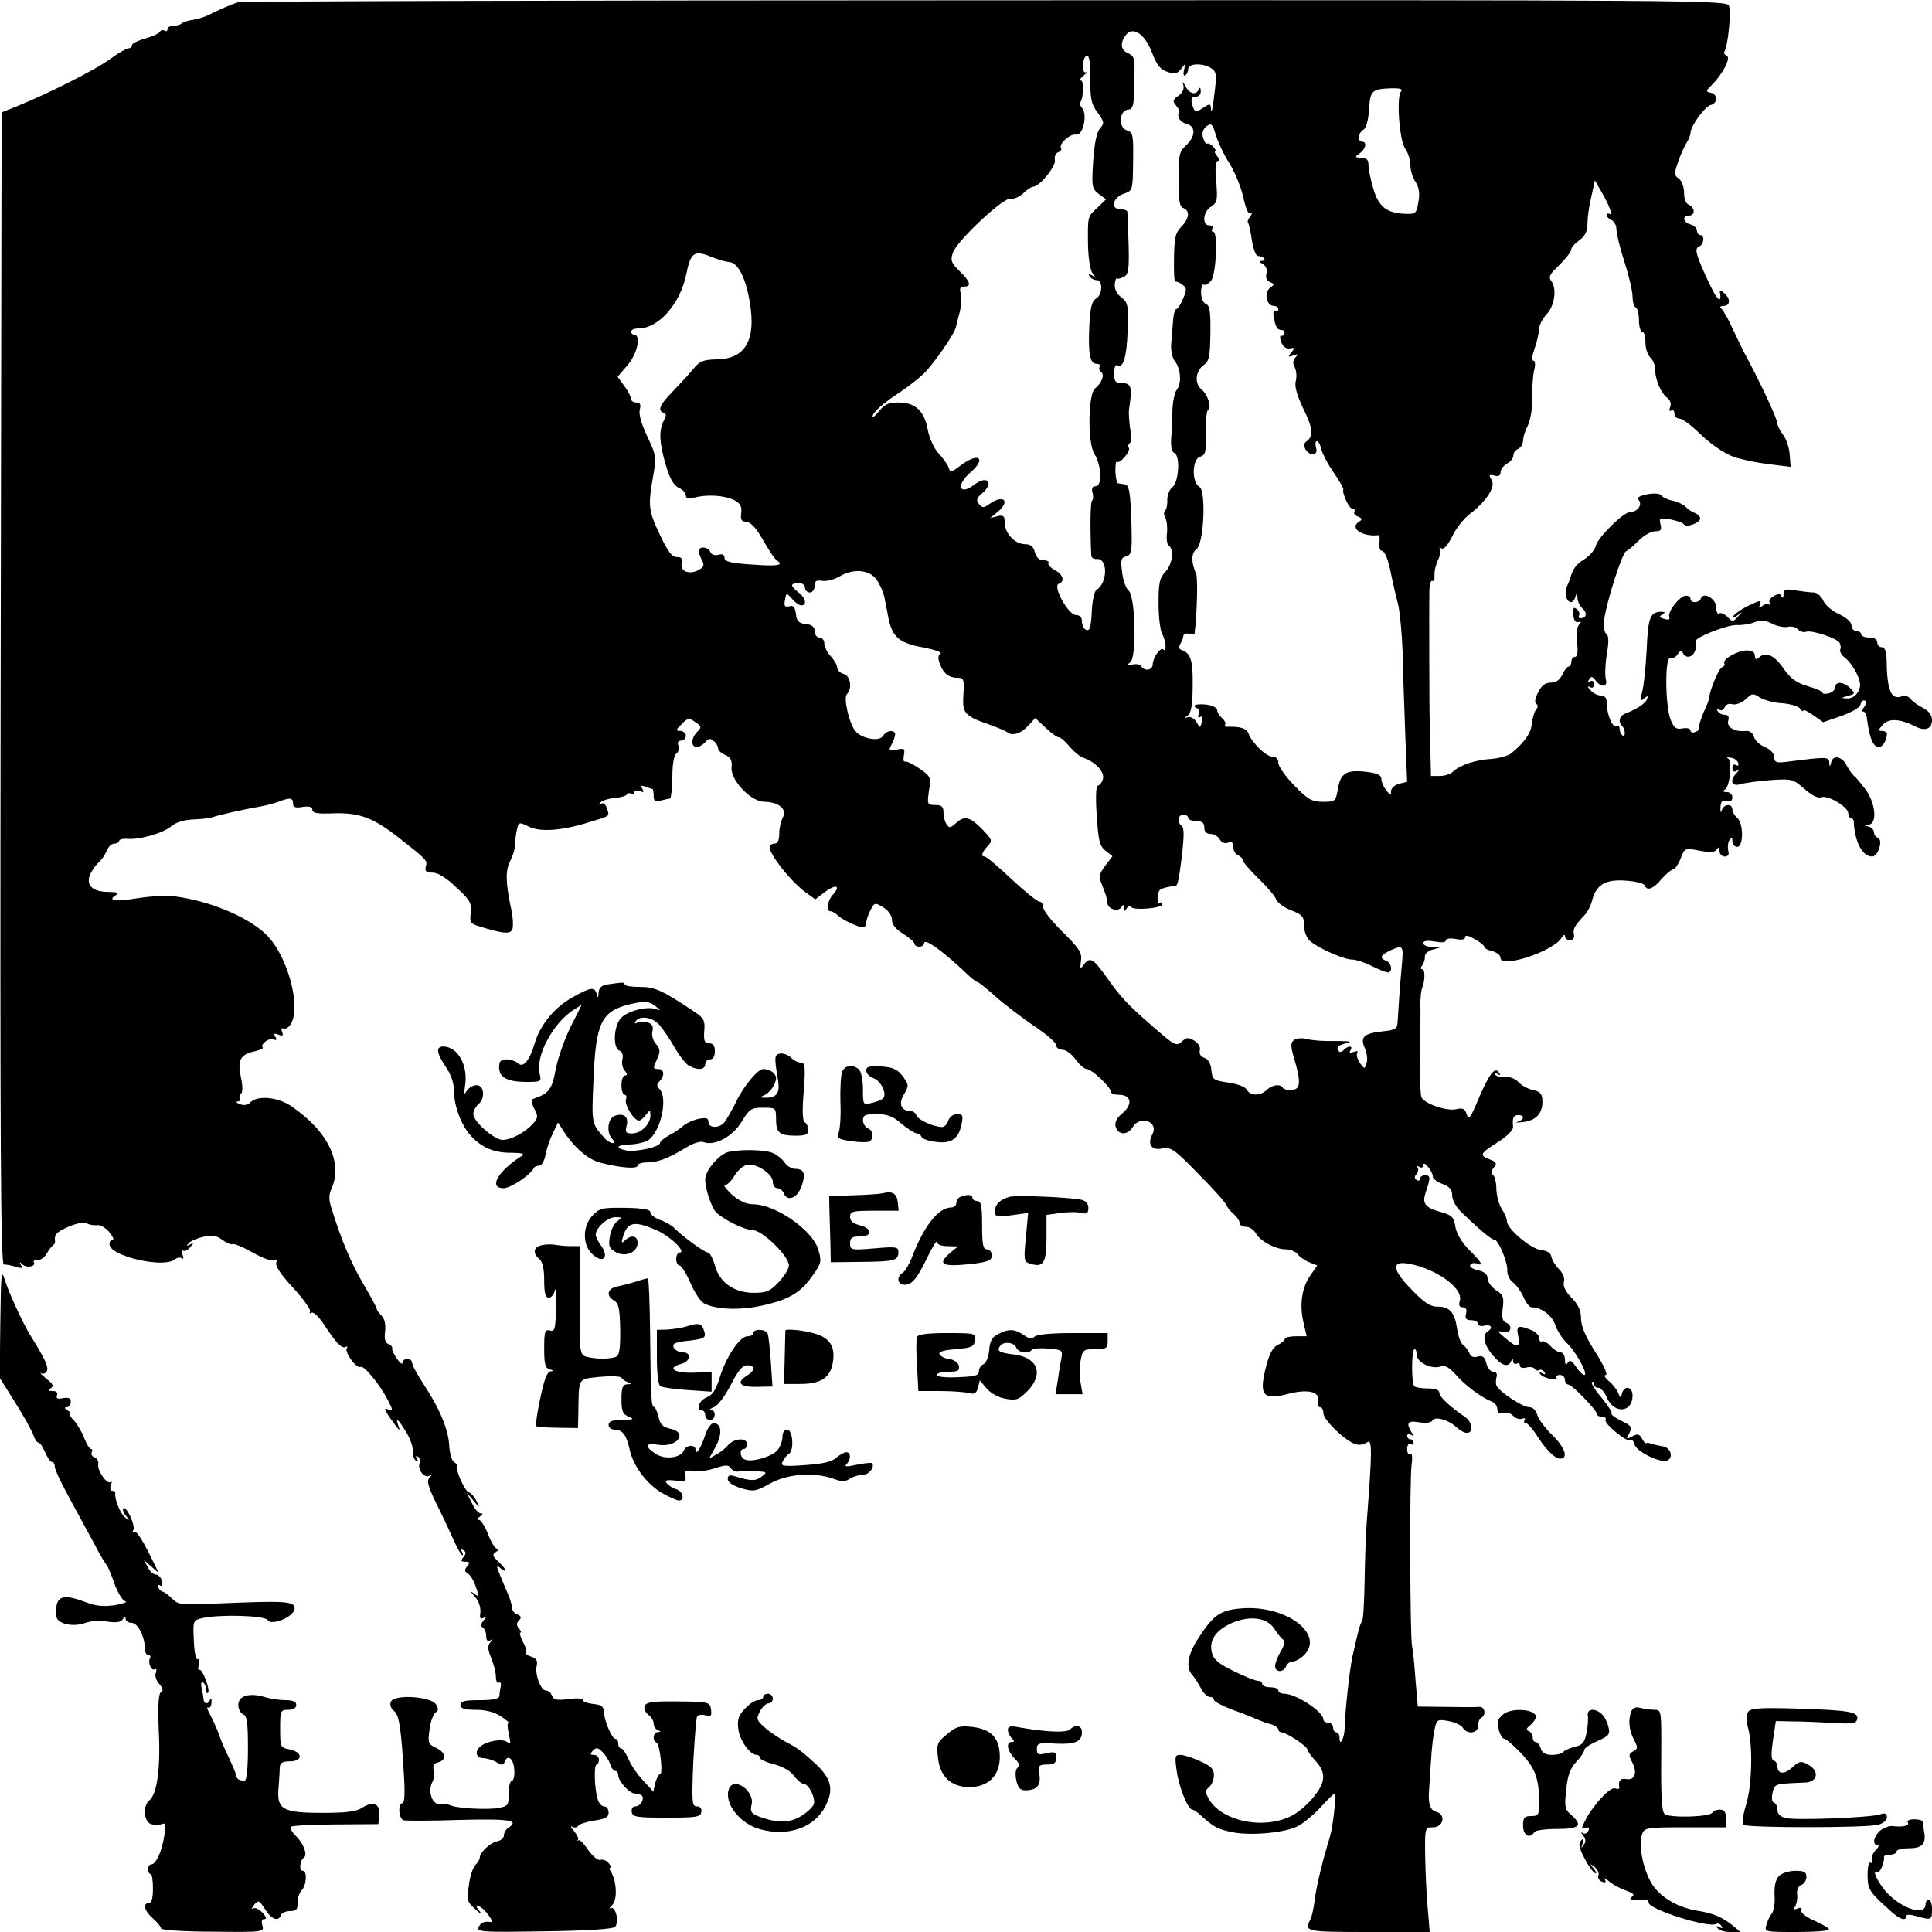 <?xml version="1.0" standalone="no"?>
<!DOCTYPE svg PUBLIC "-//W3C//DTD SVG 20010904//EN"
 "http://www.w3.org/TR/2001/REC-SVG-20010904/DTD/svg10.dtd">
<svg version="1.0" xmlns="http://www.w3.org/2000/svg"
 width="600pt" height="600pt" viewBox="0 0 600 600"
 preserveAspectRatio="xMidYMid meet">
<g transform="translate(0,600) scale(0.1,-0.1)"
fill="#000000" stroke="none">
<path d="M740 5993 c-23 -7 -62 -24 -91 -39 -14 -7 -37 -14 -52 -16 -14 -2
-29 -7 -33 -11 -4 -4 -16 -7 -26 -7 -10 0 -18 -5 -18 -11 0 -5 -4 -8 -9 -4 -5
3 -12 1 -16 -5 -3 -5 -24 -14 -45 -20 -22 -6 -40 -15 -40 -20 0 -6 -5 -10 -11
-10 -6 0 -32 -15 -58 -34 -45 -33 -188 -105 -286 -145 l-50 -20 -3 -1789 c-2
-1428 0 -1789 10 -1789 7 0 24 -3 37 -7 18 -6 22 -5 16 5 -6 11 -5 11 5 2 13
-12 43 -6 35 7 -3 4 2 7 11 6 9 0 21 8 28 19 6 11 15 23 19 26 5 3 8 9 8 13
-3 22 3 29 41 46 25 11 48 15 57 11 9 -5 23 -7 33 -6 9 2 26 -8 37 -21 11 -13
16 -24 11 -24 -6 0 -10 -6 -10 -14 0 -37 169 -76 203 -47 8 6 18 7 22 3 5 -4
5 1 2 11 -4 10 -3 16 2 13 5 -3 15 2 22 11 12 14 12 16 -1 8 -11 -6 -12 -5 -4
4 6 7 27 16 46 20 27 6 41 4 59 -10 13 -9 27 -15 31 -13 5 3 33 -9 63 -26 30
-17 60 -28 67 -24 7 5 9 2 6 -7 -4 -10 16 -40 53 -79 32 -35 55 -68 52 -73 -3
-6 -1 -7 4 -4 6 4 22 -11 37 -33 39 -60 58 -80 69 -73 6 3 7 1 4 -4 -8 -13 31
-65 43 -58 10 6 60 -55 85 -104 16 -31 16 -33 0 -28 -13 6 -12 0 6 -26 29 -41
34 -46 26 -24 -10 28 0 20 24 -20 13 -20 22 -47 21 -59 -1 -13 3 -26 10 -30 7
-5 8 -3 3 6 -5 8 -4 11 3 6 6 -4 9 -13 5 -21 -7 -19 15 -47 31 -38 8 4 8 2 -1
-7 -8 -9 -3 -28 22 -79 18 -36 42 -87 54 -114 11 -26 24 -47 27 -47 3 0 2 5
-2 12 -4 7 -3 8 5 4 9 -6 9 -11 0 -22 -9 -11 -8 -14 6 -14 14 0 15 -3 6 -14
-9 -11 -9 -16 2 -23 8 -4 19 -23 25 -42 11 -31 11 -32 -6 -20 -12 10 -12 7 3
-10 12 -13 18 -33 17 -48 -3 -19 0 -23 10 -17 11 6 11 5 0 -8 -9 -11 -10 -18
-2 -23 5 -3 10 -15 10 -26 0 -13 4 -18 13 -13 9 5 9 4 0 -6 -9 -10 -9 -21 2
-48 8 -19 15 -45 15 -59 0 -13 4 -22 9 -19 5 4 8 -2 6 -11 -2 -10 -4 -24 -4
-30 -1 -9 -20 -13 -61 -13 -47 0 -60 -3 -60 -15 0 -11 12 -15 48 -15 30 0 58
-7 77 -20 17 -11 27 -20 24 -20 -4 0 -3 -16 1 -35 7 -29 6 -34 -5 -25 -14 11
-61 4 -82 -13 -20 -15 -15 -37 7 -37 11 0 30 -6 41 -12 17 -11 23 -10 26 0 9
25 28 11 30 -23 2 -19 -2 -35 -7 -35 -6 0 -10 -18 -10 -40 0 -36 -2 -39 -32
-45 -38 -6 -126 -1 -148 8 -8 4 -24 5 -34 4 -23 -2 -38 38 -24 67 6 10 7 27 5
38 -4 14 0 22 14 25 27 7 24 31 -7 45 -24 11 -26 16 -20 57 3 25 12 48 19 53
9 5 9 12 1 25 -16 25 -131 32 -140 8 -4 -9 0 -21 9 -28 17 -12 23 -55 32 -209
3 -48 1 -78 -5 -78 -15 0 -12 -48 3 -53 6 -2 85 -2 175 1 156 4 187 -1 150
-25 -7 -4 -13 -15 -13 -23 0 -8 -9 -16 -20 -18 -22 -4 -55 -35 -55 -51 0 -5
-6 -16 -14 -23 -7 -8 -17 -36 -20 -64 -7 -46 -5 -51 21 -74 16 -15 21 -17 13
-6 -13 16 -13 18 -1 15 16 -6 49 -51 35 -48 -20 3 -32 -2 -38 -17 -5 -14 16
-15 204 -12 135 2 213 7 220 14 14 14 2 66 -14 58 -6 -3 -4 0 4 8 18 16 16 74
-3 106 -5 6 -5 12 -1 12 3 0 1 6 -6 14 -6 8 -17 12 -25 10 -8 -3 -23 10 -38
30 -13 20 -27 34 -30 31 -4 -3 -5 -2 -2 2 3 3 -3 15 -12 26 -10 11 -13 17 -6
14 6 -4 14 -3 18 2 3 6 26 13 50 17 35 5 45 10 45 25 0 11 -6 19 -14 19 -7 0
-17 10 -20 23 -10 32 -12 107 -3 107 4 0 7 7 7 15 0 8 -7 15 -15 15 -13 0 -13
3 -4 13 11 11 16 10 30 -4 9 -9 20 -26 24 -38 3 -12 11 -21 16 -21 5 0 9 -6 9
-13 0 -19 35 -57 52 -57 8 0 17 -3 21 -6 10 -10 -4 -34 -20 -34 -8 0 -13 -7
-11 -18 3 -15 16 -17 108 -17 92 0 105 2 108 17 2 12 -3 18 -14 18 -15 0 -16
12 -11 136 4 74 9 139 12 144 3 4 14 6 26 3 17 -5 20 -2 17 18 -3 23 -6 24
-101 25 -79 1 -100 -2 -105 -14 -3 -8 2 -20 11 -27 10 -7 17 -19 17 -28 0 -8
6 -18 13 -20 10 -4 10 -6 0 -6 -15 -1 -18 -27 -4 -33 10 -4 21 -98 11 -98 -4
0 -11 -12 -15 -27 l-6 -27 -33 36 c-18 19 -38 49 -45 67 -8 17 -17 31 -22 31
-5 0 -9 7 -9 15 0 8 -4 15 -9 15 -11 0 -35 58 -36 85 0 15 -8 21 -32 23 -18 2
-33 7 -33 12 0 6 -20 7 -45 3 -36 -4 -46 -2 -51 11 -3 9 -12 16 -19 16 -16 0
-35 52 -28 78 3 14 -1 22 -17 27 -12 4 -19 9 -16 12 3 3 -1 18 -10 34 -8 16
-12 29 -8 29 4 0 2 6 -5 13 -8 10 -7 17 1 25 8 8 7 13 -5 18 -9 3 -17 13 -17
21 0 8 -6 29 -14 46 -37 87 -38 91 -22 77 24 -19 19 -3 -6 20 -19 18 -20 22
-8 30 8 5 10 10 4 10 -6 0 -19 20 -28 45 -10 25 -23 45 -29 45 -7 0 -6 4 3 10
10 6 11 10 3 10 -7 0 -20 15 -28 33 l-16 32 21 -25 c20 -24 21 -24 10 -2 -6
13 -18 26 -25 28 -13 5 -42 73 -36 83 2 2 -3 7 -10 11 -6 5 -13 28 -14 52 -3
49 -29 113 -80 190 -19 29 -35 58 -35 65 0 7 -7 13 -15 13 -8 0 -15 -6 -15
-12 0 -7 -8 -1 -17 12 -10 14 -17 29 -15 33 1 4 -4 10 -12 13 -10 4 -13 16
-10 39 2 21 -1 39 -11 49 -8 8 -15 17 -15 21 0 4 -19 39 -42 78 -38 65 -69
138 -99 236 -8 24 -8 41 0 58 37 82 -10 180 -125 258 -41 28 -104 34 -126 12
-8 -9 -21 -11 -33 -6 -11 4 -14 8 -7 8 7 1 11 5 7 10 -3 5 -1 12 4 15 5 3 5
25 -1 51 -11 53 -2 70 43 80 17 4 28 9 25 12 -9 9 19 31 33 25 10 -4 12 -1 6
8 -6 10 -4 12 9 7 14 -6 17 -3 12 8 -3 9 -2 14 3 11 5 -3 14 1 20 8 41 49 -5
222 -76 287 -57 53 -172 101 -279 115 -22 4 -73 1 -113 -5 -74 -12 -99 -8 -71
9 11 7 4 10 -23 10 -49 0 -70 20 -58 52 5 13 17 30 26 38 9 8 21 24 26 37 5
13 15 23 24 23 8 0 15 4 15 9 0 4 11 7 25 6 36 -4 111 17 137 39 14 12 39 20
68 21 25 1 52 4 60 7 19 7 105 26 147 33 18 3 44 10 58 15 36 14 45 13 45 -6
0 -11 7 -14 30 -10 21 3 30 0 30 -9 0 -10 16 -13 63 -11 82 3 126 -13 206 -76
89 -70 89 -70 83 -90 -3 -14 2 -18 21 -18 17 0 43 -16 74 -46 43 -39 48 -49
45 -78 -4 -31 -1 -35 30 -44 74 -23 96 -24 100 -5 2 10 1 34 -3 53 -19 87 -20
126 -5 155 9 17 16 41 16 55 0 14 3 35 6 46 5 21 7 21 36 7 35 -18 104 -13
189 14 66 20 62 17 54 42 -4 13 -11 19 -18 15 -8 -5 -9 -4 -2 4 6 6 25 12 43
14 19 1 36 6 38 10 3 5 10 6 15 3 5 -4 9 -2 9 4 0 6 7 7 17 4 12 -5 14 -3 8 7
-6 10 -4 12 9 7 10 -4 20 -7 22 -7 2 0 4 -10 4 -21 0 -17 4 -20 23 -15 12 3
25 6 28 6 3 0 6 30 7 66 0 41 5 70 13 74 6 5 9 15 6 24 -4 10 -1 16 8 16 8 0
15 7 15 15 0 8 -8 15 -17 15 -15 0 -15 3 4 21 19 20 23 20 43 6 19 -13 19 -16
5 -30 -19 -19 -20 -47 -1 -47 7 0 19 7 26 15 10 12 16 13 26 4 8 -6 14 -17 14
-23 0 -6 10 -16 23 -21 16 -7 21 -17 19 -37 -5 -39 59 -108 102 -108 45 -1 71
-23 57 -49 -6 -11 -11 -33 -11 -50 0 -21 -5 -31 -15 -31 -8 0 -15 -5 -15 -10
0 -25 67 -109 113 -142 l29 -21 30 23 c34 25 50 20 25 -8 -18 -20 -23 -52 -8
-52 5 0 16 -6 23 -13 14 -14 64 -37 78 -37 6 0 10 6 10 14 0 7 6 25 13 39 13
24 14 25 40 9 16 -10 27 -25 27 -39 0 -14 12 -29 35 -43 19 -12 35 -26 35 -31
0 -5 7 -9 15 -9 8 0 15 5 15 11 0 18 64 -29 142 -104 10 -9 21 -17 24 -17 3 0
28 -20 56 -45 27 -24 81 -65 119 -91 38 -25 69 -52 69 -60 0 -8 9 -14 19 -14
11 0 29 -13 41 -30 12 -16 27 -30 35 -30 15 0 75 -56 75 -71 0 -5 11 -9 25 -9
38 0 44 -29 11 -57 -19 -16 -25 -29 -21 -43 8 -26 37 -26 53 0 23 38 81 16 61
-22 -17 -32 -3 -51 30 -45 27 6 38 -2 113 -79 46 -46 85 -90 87 -97 2 -6 12
-19 23 -28 10 -9 18 -21 18 -28 0 -6 9 -11 20 -11 10 0 24 -9 30 -20 13 -24
61 -50 93 -50 14 0 31 -7 38 -16 7 -9 24 -20 37 -25 l23 -9 -21 -30 c-27 -38
-35 -91 -22 -147 l10 -43 -34 0 c-19 0 -34 -4 -34 -8 0 -5 -10 -13 -22 -19
-14 -6 -25 -26 -34 -59 -26 -97 -14 -114 66 -93 61 16 100 7 93 -21 -3 -11 0
-20 6 -20 6 0 11 -8 11 -19 0 -21 67 -85 99 -96 13 -4 28 -1 37 6 16 13 15
-34 -1 -241 -3 -36 -6 -119 -7 -185 -1 -66 -4 -124 -8 -130 -7 -10 -10 -22
-30 -110 -9 -43 -23 -170 -24 -222 -1 -32 -16 -60 -16 -30 0 10 -4 17 -10 17
-5 0 -10 7 -10 15 0 8 -7 15 -15 15 -8 0 -15 4 -15 10 0 24 -85 80 -122 80
-10 0 -18 5 -18 10 0 6 -11 10 -25 10 -14 0 -25 5 -25 10 0 6 -6 10 -13 10 -8
0 -41 13 -75 30 -46 22 -63 36 -68 56 -10 38 9 69 58 92 57 26 113 20 136 -17
9 -14 21 -29 27 -33 6 -5 4 -18 -8 -37 -9 -16 -17 -36 -17 -45 0 -20 26 -21
34 -1 3 8 12 15 21 15 8 0 24 9 35 20 65 65 -56 156 -194 145 -66 -5 -88 -20
-136 -95 -32 -50 -38 -90 -17 -112 6 -7 18 -25 26 -40 8 -16 20 -28 28 -28 7
0 13 -4 13 -9 0 -5 26 -19 58 -31 31 -11 66 -25 77 -30 11 -5 30 -12 43 -15
12 -4 22 -11 22 -16 0 -5 5 -9 10 -9 14 0 80 -43 80 -53 0 -4 11 -20 25 -35
37 -40 32 -72 -17 -126 -32 -33 -56 -49 -93 -59 -84 -23 -185 7 -219 63 -14
25 -14 29 -1 40 8 7 15 23 15 37 0 19 -9 28 -42 43 -24 11 -51 20 -62 20 -17
0 -18 -5 -12 -47 6 -50 35 -123 49 -123 4 0 16 -8 26 -18 41 -36 51 -42 93
-51 55 -13 163 -4 205 16 18 8 50 35 73 59 22 24 42 44 45 44 6 0 -5 -102 -15
-135 -23 -74 -42 -154 -47 -195 -3 -25 -9 -53 -14 -62 -19 -37 -13 -38 181
-38 l190 0 -6 73 c-4 39 -7 112 -8 162 -1 89 -1 90 24 90 33 0 41 40 11 48
-20 5 -26 25 -23 67 1 8 3 49 6 90 2 41 8 88 12 103 6 27 9 28 43 22 20 -4 40
-13 44 -21 12 -21 47 -18 47 5 0 11 4 23 10 26 17 10 11 36 -7 34 -10 -1 -57
-1 -104 0 l-86 1 -7 82 c-3 46 -8 94 -11 107 -6 33 -8 517 -1 564 3 22 1 35
-4 32 -6 -4 -10 3 -10 15 0 12 5 18 10 15 6 -3 10 -1 10 4 0 6 -4 11 -10 11
-5 0 -10 5 -10 11 0 5 5 7 12 3 7 -5 8 -3 2 7 -18 30 -13 38 23 32 22 -4 38
-1 42 6 9 14 53 0 77 -24 9 -8 22 -15 30 -15 21 0 17 34 -7 50 -48 33 -79 62
-79 75 0 8 -13 13 -36 13 -19 0 -38 3 -42 7 -9 9 -9 115 1 115 4 0 7 -8 7 -18
0 -23 45 -45 73 -36 15 5 27 -2 48 -25 28 -33 81 -72 112 -84 9 -3 17 -14 17
-23 0 -11 6 -15 18 -12 10 3 24 -1 31 -9 7 -8 20 -12 28 -9 8 3 11 1 8 -4 -3
-6 -2 -10 4 -10 5 0 18 -15 30 -32 28 -46 59 -78 76 -78 27 0 15 35 -25 74
-22 21 -43 50 -46 62 -4 15 -14 24 -26 24 -18 0 -84 42 -99 64 -4 4 -4 17 -2
27 4 12 0 19 -10 19 -8 0 -18 12 -21 26 -5 20 -12 25 -27 21 -13 -4 -22 0 -26
11 -4 9 -12 20 -19 25 -7 4 -16 27 -19 52 -8 51 -24 68 -63 67 -20 0 -41 14
-79 54 -61 62 -63 90 -6 79 84 -16 166 -75 157 -113 -5 -16 -2 -22 9 -22 10 0
13 -6 10 -20 -4 -15 0 -20 16 -20 11 0 21 -5 21 -11 0 -6 9 -9 20 -6 21 5 28
-7 10 -18 -18 -11 -11 -43 16 -74 27 -33 49 -39 57 -18 4 9 6 9 6 -1 1 -7 6
-10 11 -7 6 3 10 1 10 -6 0 -6 8 -9 20 -6 11 3 23 1 26 -4 3 -5 9 -7 14 -4 5
3 12 0 16 -6 5 -8 3 -9 -6 -4 -8 5 -11 4 -7 -2 4 -6 18 -13 32 -15 13 -3 22
-1 19 3 -3 5 2 9 10 9 9 0 16 -7 16 -15 0 -8 5 -15 11 -15 11 0 88 -80 89 -92
0 -5 7 -8 16 -8 8 0 13 -4 10 -9 -7 -11 69 -73 78 -64 4 4 9 -2 12 -13 6 -22
79 -58 101 -50 21 8 12 40 -12 44 -11 2 -27 5 -35 8 -8 3 -16 4 -18 2 -2 -2
-8 5 -13 15 -8 14 -14 15 -30 6 -19 -10 -20 -9 -9 10 9 19 7 23 -24 38 -19 9
-33 19 -31 23 2 4 -12 26 -31 49 -20 23 -34 45 -30 48 3 4 6 1 6 -5 0 -7 6
-12 14 -12 7 0 19 -13 26 -30 22 -52 80 -48 80 6 0 28 -26 33 -33 6 -3 -15 -5
-15 -12 3 -5 11 -18 28 -30 37 -11 10 -15 17 -8 18 7 0 -7 31 -32 70 -31 49
-45 81 -45 105 0 24 -8 43 -29 64 -19 20 -28 37 -24 50 3 11 -3 27 -15 39 -11
11 -22 28 -24 39 -2 12 -14 19 -33 21 -32 4 -105 66 -105 89 0 8 -7 25 -16 38
-9 14 -16 41 -17 62 0 21 -5 41 -11 45 -6 4 -5 12 3 22 11 13 9 17 -14 26 -32
12 -29 18 30 55 25 16 45 36 44 45 -3 28 1 37 16 37 21 0 19 -14 -2 -21 -10
-2 -3 -3 14 -1 42 4 63 26 63 63 0 25 -5 31 -29 37 -16 3 -36 14 -46 25 -9 10
-27 17 -41 15 -13 -1 -27 2 -31 8 -4 6 -1 7 7 2 9 -6 11 -4 5 4 -12 20 -31 -5
-64 -83 -24 -58 -30 -65 -36 -47 -5 18 -12 21 -34 16 -28 -6 -94 16 -106 36
-4 6 -6 65 -5 132 1 67 2 138 1 157 0 19 2 42 5 50 10 24 10 60 1 60 -6 0 -6
5 0 12 5 7 9 20 8 28 0 8 11 18 25 21 l25 7 -27 1 c-16 0 -28 6 -28 12 0 7 12
9 35 5 21 -4 35 -3 35 3 0 6 12 8 30 5 20 -4 30 -2 30 5 0 8 10 6 30 -6 17 -9
30 -20 30 -24 0 -4 11 -10 25 -13 14 -4 25 -13 25 -21 0 -34 165 21 189 62 6
10 11 12 11 6 0 -7 7 -13 16 -13 9 0 14 7 12 18 -4 17 2 27 33 60 9 9 19 29
23 44 12 50 42 68 105 63 31 -2 57 -9 59 -15 6 -18 27 -11 52 20 14 16 30 29
36 30 5 0 16 15 23 33 13 34 14 34 59 25 34 -6 48 -5 54 4 5 9 8 8 8 -4 0 -10
7 -18 16 -18 11 0 15 6 11 19 -2 10 -1 25 4 32 7 11 9 10 9 -3 0 -10 7 -18 15
-18 20 0 20 73 0 90 -8 7 -15 19 -15 26 0 20 -28 17 -33 -3 -3 -10 -4 -6 -4 8
1 20 5 25 19 21 12 -3 18 1 18 12 0 9 -8 16 -17 16 -13 0 -14 3 -6 8 16 10 23
90 9 97 -6 2 -2 4 8 2 11 -1 21 -8 24 -16 3 -8 0 -11 -7 -7 -6 4 -11 0 -11 -9
0 -10 5 -14 13 -9 10 6 10 4 0 -7 -22 -22 -16 -42 10 -35 12 4 54 10 93 13 69
5 72 4 108 -27 22 -20 42 -30 52 -26 20 8 84 -30 84 -50 0 -8 4 -14 8 -14 5 0
9 -6 9 -12 3 -63 27 -108 57 -108 19 0 35 52 18 58 -7 2 -12 10 -12 17 0 7 -8
16 -17 18 -17 4 -17 5 0 6 28 2 22 67 -10 110 -15 20 -31 39 -36 42 -5 4 -14
17 -21 30 -14 30 -43 36 -49 12 -4 -16 -5 -16 -6 -1 -1 18 -7 18 -133 2 -32
-4 -38 -1 -38 15 0 11 -11 23 -29 31 -16 6 -31 21 -34 32 -3 11 -13 19 -24 18
-35 -4 -61 11 -56 31 4 13 0 19 -10 19 -9 0 -19 5 -23 12 -4 7 -3 8 5 4 6 -4
14 -1 17 7 3 9 13 13 24 10 11 -3 28 4 41 15 20 19 23 20 44 6 13 -8 45 -17
70 -18 26 -2 51 -10 56 -17 5 -8 9 -10 9 -6 0 5 14 -2 31 -14 l31 -22 55 19
c34 12 58 26 61 36 2 10 8 15 14 12 5 -3 4 -12 -3 -20 -6 -8 -7 -14 -2 -14 5
0 10 -10 11 -22 8 -61 19 -88 37 -88 12 0 25 21 25 41 0 5 -7 9 -15 9 -13 0
-12 3 2 19 18 21 54 19 101 -5 31 -16 52 -8 52 20 0 15 -10 28 -27 37 -16 8
-33 20 -39 28 -6 8 -18 12 -26 9 -35 -14 -48 17 -49 115 -1 25 -6 37 -15 37
-8 0 -14 7 -14 15 0 9 -9 15 -25 15 -14 0 -25 5 -25 10 0 6 -7 10 -15 10 -8 0
-15 8 -15 18 0 10 -16 24 -39 35 -21 9 -43 28 -49 42 -6 14 -20 25 -29 25 -10
0 -35 3 -55 6 -33 6 -38 4 -39 -12 0 -11 -3 -13 -6 -7 -3 10 -10 10 -24 2 -11
-6 -17 -15 -13 -22 4 -7 4 -9 -1 -5 -4 4 -14 3 -22 -4 -11 -8 -12 -7 -7 5 5
14 0 13 -34 -3 -23 -11 -44 -26 -48 -32 -5 -9 -1 -8 12 1 18 14 18 14 2 -3
-15 -18 -18 -18 -33 -2 -9 9 -21 14 -26 11 -5 -4 -9 5 -9 19 0 26 -40 50 -48
27 -5 -14 -32 -15 -32 -1 0 6 -6 10 -14 10 -19 0 -58 -50 -52 -66 3 -8 -2 -10
-16 -6 -15 4 -17 7 -6 13 10 7 10 9 -2 9 -35 0 -42 -17 -46 -116 -3 -55 -9
-114 -14 -132 -8 -29 -7 -32 6 -21 12 9 13 9 9 -2 -5 -14 -31 -31 -67 -45 -18
-6 -24 -25 -11 -38 11 -10 12 -37 2 -30 -5 3 -9 12 -9 20 0 8 -5 12 -10 9 -12
-7 -30 36 -30 71 0 17 -6 24 -19 24 -10 0 -25 8 -32 17 -10 11 -10 14 -1 9 7
-4 12 -1 12 9 0 10 -5 13 -12 9 -7 -5 -8 -3 -3 6 6 10 11 10 20 -3 18 -24 39
-21 32 4 -3 12 -2 46 3 77 7 39 6 58 -1 63 -7 4 -9 23 -7 45 7 54 56 208 68
212 6 2 23 17 39 33 16 16 39 29 51 29 18 0 21 4 17 21 -5 20 -3 21 30 16 20
-4 39 -10 42 -15 8 -12 51 4 51 18 0 6 -8 14 -17 17 -10 4 -22 12 -28 19 -5 6
-23 15 -40 19 -16 3 -33 11 -36 17 -4 5 -21 7 -43 3 -27 -6 -34 -10 -26 -19
11 -14 -5 -36 -27 -36 -21 0 -100 -78 -107 -105 -3 -13 -20 -32 -36 -42 -25
-15 -36 -30 -45 -63 -1 -3 -5 -13 -9 -22 -9 -20 -1 -48 13 -48 5 0 12 8 14 18
4 13 5 13 6 -4 0 -12 8 -27 16 -34 15 -13 12 -30 -6 -30 -6 0 -8 4 -5 9 3 5 0
13 -7 19 -10 8 -12 5 -11 -16 1 -17 6 -26 15 -24 10 3 11 0 3 -8 -7 -7 -9 -30
-6 -56 3 -29 1 -44 -7 -44 -6 0 -11 -7 -11 -15 0 -8 -4 -15 -8 -15 -5 0 -14
-11 -20 -25 -8 -17 -20 -25 -36 -25 -17 0 -29 -9 -39 -30 -10 -18 -12 -32 -6
-36 6 -4 6 -10 -1 -18 -5 -7 -11 -27 -13 -44 -2 -28 -22 -57 -63 -91 -9 -8
-38 -16 -63 -18 -49 -3 -98 -19 -119 -40 -7 -7 -26 -13 -41 -13 l-27 0 -2 88
c0 48 -1 87 -2 87 -1 0 -2 363 -1 403 1 18 5 31 9 28 5 -3 8 5 7 17 -1 12 4
34 11 48 7 15 10 30 6 34 -4 5 -2 5 5 2 7 -5 19 10 33 37 11 24 36 56 55 70
52 40 81 85 67 106 -9 15 -8 17 9 13 13 -4 19 0 19 10 0 9 9 21 20 27 11 6 20
17 20 26 0 8 7 17 15 20 8 4 15 15 15 26 0 10 7 32 15 47 8 16 14 52 13 82 0
30 2 69 6 87 5 19 4 32 -2 32 -6 0 -4 16 4 38 7 20 13 47 14 60 0 13 11 33 23
46 25 25 33 81 14 104 -8 10 -4 20 14 37 34 34 49 53 49 62 0 5 11 17 25 27
18 13 25 28 25 52 0 18 5 55 12 83 l11 51 16 -28 c26 -43 42 -84 31 -77 -5 3
-10 2 -10 -3 0 -6 7 -12 15 -16 8 -3 15 -16 15 -28 0 -13 11 -59 25 -102 14
-43 25 -91 25 -107 0 -15 4 -31 10 -34 6 -3 10 -22 10 -41 0 -19 5 -34 10 -34
6 0 10 -15 10 -34 0 -18 7 -39 15 -46 8 -7 15 -23 15 -36 0 -32 18 -75 37 -89
10 -7 14 -19 10 -29 -4 -10 -3 -15 3 -11 6 3 10 -1 10 -9 0 -9 7 -16 15 -16 9
0 37 -20 63 -46 43 -41 91 -72 124 -78 7 -2 24 -6 38 -9 14 -3 47 -8 73 -11
l48 -6 -3 38 c-1 20 -10 48 -20 61 -10 13 -18 29 -18 35 0 15 -57 136 -106
226 -7 14 -23 48 -36 75 -13 28 -27 53 -33 57 -6 4 -2 8 8 8 21 0 22 23 1 40
-8 8 -14 9 -13 4 7 -37 -6 -30 -28 16 -46 96 -52 118 -37 124 16 6 19 36 4 36
-5 0 -10 6 -10 14 0 7 -9 16 -20 19 -23 6 -27 27 -5 27 8 0 15 6 15 14 0 8 -7
16 -15 20 -9 3 -15 18 -15 37 0 18 -7 37 -16 44 -15 10 -15 16 -3 51 7 21 19
48 26 59 7 11 13 25 13 32 0 21 44 82 63 87 22 5 22 34 0 38 -16 3 -16 5 3 24
35 35 61 86 46 91 -6 3 -10 8 -7 12 12 20 22 127 14 144 -9 16 -129 17 -2312
16 -1266 0 -2309 -3 -2317 -6z m2838 -157 c14 -38 26 -52 47 -59 23 -8 31 -6
43 9 14 18 14 18 9 -4 -3 -12 -1 -20 4 -16 5 3 9 12 9 20 0 18 49 19 73 1 15
-10 16 -21 8 -82 -4 -39 -9 -60 -10 -47 -1 21 -2 22 -25 7 -21 -14 -24 -14
-30 0 -10 26 -7 35 9 35 8 0 15 8 14 18 0 10 -3 12 -6 5 -8 -20 -29 -15 -42
10 -8 15 -10 16 -6 3 3 -12 -2 -24 -15 -33 -18 -12 -19 -17 -8 -30 7 -9 12
-18 11 -20 -10 -13 1 -32 20 -37 31 -7 31 -38 1 -67 -22 -20 -24 -30 -24 -106
0 -65 3 -85 15 -89 21 -9 19 -32 -7 -59 -18 -18 -21 -35 -22 -98 -1 -41 1 -74
4 -72 3 2 13 -2 22 -9 14 -10 14 -16 2 -44 -7 -18 -17 -32 -21 -32 -4 0 -9
-17 -10 -38 -2 -20 -4 -53 -6 -72 -1 -19 4 -43 12 -52 18 -23 21 -69 6 -88 -7
-8 -13 -37 -14 -65 0 -27 -2 -67 -4 -89 -1 -23 2 -40 10 -43 19 -7 14 -91 -6
-106 -9 -7 -16 -25 -16 -40 1 -16 -3 -31 -7 -33 -4 -3 -4 -13 1 -22 5 -9 7
-31 5 -49 -2 -18 1 -35 6 -38 17 -11 11 -58 -11 -81 -18 -19 -21 -35 -21 -98
0 -41 5 -83 11 -94 12 -22 15 -60 4 -49 -8 9 -32 -24 -33 -45 0 -20 -25 -24
-36 -7 -3 6 -16 8 -28 5 -18 -4 -19 -3 -6 7 21 16 16 206 -5 223 -8 6 -17 31
-20 56 -5 39 -4 46 12 50 17 5 19 14 17 94 -3 106 -7 129 -22 130 -7 1 -15 2
-19 3 -5 0 -8 17 -9 36 0 19 1 33 4 31 8 -9 44 32 38 43 -4 5 -2 12 3 15 4 3
5 23 1 44 -3 21 -5 47 -4 58 11 72 8 84 -21 84 -21 0 -25 5 -25 31 0 16 4 28
9 25 19 -12 30 23 33 106 3 80 1 88 -19 104 -14 10 -22 26 -21 40 1 13 4 21 6
19 3 -2 12 0 22 5 15 8 17 22 15 102 -2 51 -3 96 -4 101 -1 4 -10 7 -21 7 -32
0 -25 36 9 48 29 10 29 10 30 100 1 83 0 91 -19 97 -29 9 -24 65 6 65 9 0 14
12 15 33 0 17 2 55 2 82 2 43 -1 51 -20 60 -24 10 -25 33 -5 58 22 26 59 -1
80 -57z m-192 -82 c0 -61 3 -78 23 -104 21 -29 21 -33 7 -49 -10 -11 -17 -45
-21 -101 -5 -79 -4 -86 17 -102 l23 -17 -27 -26 c-31 -29 -30 -25 -29 -119 1
-38 7 -76 14 -85 10 -12 9 -13 -2 -6 -10 5 -12 4 -7 -3 4 -7 14 -12 22 -12 20
0 18 -47 -3 -58 -12 -7 -17 -27 -20 -83 -4 -89 2 -119 23 -119 8 0 13 -4 9 -9
-3 -5 -1 -12 4 -16 13 -7 2 -36 -18 -51 -22 -17 -24 -170 -2 -204 22 -35 24
-100 4 -100 -10 0 -14 -6 -10 -20 3 -11 2 -22 -1 -24 -6 -3 -7 -81 -3 -172 1
-7 9 -11 18 -10 34 2 33 -75 -2 -96 -6 -4 -12 -31 -14 -59 -1 -29 -4 -57 -7
-61 -8 -13 -24 1 -24 23 0 12 -7 19 -19 19 -23 0 -73 90 -53 97 20 7 14 29
-13 43 -13 7 -22 17 -19 22 3 4 -4 8 -15 8 -14 0 -23 9 -27 25 -5 18 -13 25
-31 25 -31 0 -63 34 -63 68 0 20 -4 23 -22 19 l-23 -6 23 19 c41 34 19 56 -25
25 -18 -13 -22 -13 -33 0 -9 11 -7 18 9 32 40 33 18 59 -23 28 -47 -36 -58 -2
-13 37 52 45 27 65 -29 23 -30 -23 -33 -23 -38 -7 -3 9 -17 29 -31 44 -15 16
-29 48 -34 75 -11 58 -39 83 -91 83 -30 0 -43 -6 -59 -26 -12 -15 -21 -22 -21
-17 0 12 33 41 85 75 22 15 54 39 71 55 30 27 100 128 103 148 1 6 6 25 11 44
5 19 7 45 4 58 -5 17 -2 23 10 23 24 0 20 15 -14 48 -27 27 -29 34 -20 59 15
38 158 172 179 166 9 -2 26 5 38 16 12 12 26 21 31 21 20 0 73 65 68 83 -2 10
2 21 10 24 8 3 12 9 9 13 -8 13 29 46 47 42 21 -4 36 61 19 82 -6 7 -9 15 -7
17 11 11 13 69 3 69 -6 0 -2 7 9 16 10 8 14 13 8 10 -8 -4 -11 5 -11 22 1 16
7 29 13 29 7 0 11 -25 10 -73z m965 -38 c-15 -18 -5 -152 13 -178 9 -12 16
-35 16 -51 0 -15 7 -39 16 -52 11 -17 14 -36 9 -62 -6 -36 -8 -38 -41 -37 -57
2 -83 22 -99 78 -8 27 -15 60 -15 73 0 17 -6 23 -22 23 -21 1 -22 2 -5 14 19
14 23 36 7 36 -15 0 -12 28 4 37 9 5 15 29 18 63 3 60 8 64 74 66 23 0 31 -3
25 -10z m-533 -223 c17 -27 36 -74 43 -105 8 -37 16 -55 23 -51 6 4 5 0 -1 -9
-7 -8 -10 -17 -7 -20 3 -4 8 -28 12 -55 4 -26 12 -48 19 -48 17 0 29 -15 12
-15 -10 -1 -10 -3 3 -10 10 -6 14 -18 11 -30 -3 -13 1 -22 11 -26 15 -6 15 -7
0 -18 -19 -15 -11 -56 12 -56 8 0 14 -5 14 -11 0 -5 -4 -8 -9 -4 -6 3 -8 -6
-5 -22 6 -30 11 -38 25 -38 5 0 9 -4 8 -10 -1 -5 -5 -9 -10 -8 -4 2 -5 -7 0
-20 6 -14 15 -21 27 -19 15 3 16 2 5 -12 -12 -14 -11 -16 5 -10 15 6 17 4 7
-6 -8 -9 -9 -19 -2 -31 5 -10 7 -30 3 -43 -4 -17 4 -44 24 -86 29 -58 32 -86
9 -101 -15 -10 0 -39 19 -39 11 0 15 6 11 20 -3 11 -2 20 3 20 4 0 11 -12 14
-27 4 -14 21 -47 39 -72 17 -25 30 -48 29 -51 -5 -11 18 -60 28 -60 6 0 9 -4
6 -9 -3 -5 2 -12 11 -15 14 -6 15 -9 4 -16 -32 -19 9 -48 60 -42 3 1 5 -10 3
-23 -1 -14 1 -25 6 -25 10 0 21 -25 31 -77 5 -24 14 -64 21 -90 6 -27 12 -93
14 -148 1 -55 5 -168 8 -251 l6 -152 -25 -6 c-14 -4 -25 -14 -25 -23 0 -15 -2
-14 -15 3 -8 10 -15 26 -15 35 0 12 -13 18 -47 22 -62 7 -80 -4 -88 -53 -7
-39 -8 -40 -47 -40 -34 0 -46 7 -89 51 -27 28 -49 59 -49 70 0 12 -7 19 -18
19 -20 0 -65 44 -75 73 -6 15 -25 21 -64 20 -7 -1 -11 3 -8 7 3 4 -2 13 -10
20 -8 7 -15 18 -15 25 0 7 -16 15 -35 17 -19 2 -35 0 -35 -4 0 -4 4 -8 10 -8
5 0 6 -7 3 -17 -4 -10 -2 -14 4 -10 7 5 9 -1 6 -14 -6 -21 -6 -21 -17 -2 -6
11 -18 18 -26 16 -13 -4 -13 -3 -1 5 10 7 15 34 15 93 1 80 -6 101 -36 111 -7
3 -8 9 -2 19 5 8 9 19 9 24 0 6 8 9 18 7 9 -2 17 -2 17 0 8 67 10 172 5 185
-16 37 -16 65 1 78 23 16 30 181 9 193 -25 14 -23 88 3 94 16 5 18 15 17 72
-1 37 2 69 6 72 13 7 1 47 -19 64 -23 19 -20 57 6 76 17 12 20 25 21 99 1 67
-2 87 -14 91 -9 4 -15 19 -15 36 0 16 4 27 8 24 5 -3 15 3 23 12 16 19 22 152
7 152 -5 0 -6 5 -3 10 3 6 -1 10 -9 10 -24 0 -20 43 5 58 19 12 21 20 16 78
-4 42 -2 64 5 64 7 0 6 6 -2 15 -7 8 -9 15 -6 15 4 0 1 6 -6 14 -7 8 -16 12
-19 10 -4 -2 -9 6 -13 19 -4 14 0 26 11 35 15 11 19 7 29 -28 7 -22 25 -61 42
-87z m-1553 -307 c27 -1 52 -51 64 -128 19 -115 -15 -172 -101 -174 -44 -1
-55 -5 -75 -30 -13 -16 -42 -47 -64 -70 -40 -41 -48 -59 -28 -66 9 -3 9 -9 0
-25 -15 -30 -14 -68 7 -138 12 -42 25 -63 40 -70 12 -5 22 -16 22 -23 0 -11 7
-12 28 -7 37 10 91 7 122 -8 19 -10 24 -19 22 -40 -3 -21 1 -27 15 -27 10 0
28 -16 41 -38 41 -69 47 -77 57 -84 20 -14 -4 -17 -83 -11 -63 4 -82 9 -82 21
0 9 -7 13 -19 9 -12 -3 -22 1 -25 9 -6 16 -36 19 -36 3 0 -6 5 -19 10 -29 8
-15 6 -21 -10 -30 -29 -16 -59 -4 -53 20 4 15 0 20 -15 20 -15 0 -28 17 -52
68 -36 75 -38 91 -22 181 11 62 10 67 -18 126 -18 38 -27 69 -23 83 4 16 1 22
-11 22 -9 0 -16 5 -16 11 0 6 -9 24 -21 40 l-21 29 31 36 c30 34 43 94 21 94
-5 0 -10 5 -10 10 0 6 10 10 23 10 62 0 129 76 148 167 14 70 25 77 79 55 19
-8 44 -15 55 -16z m458 -987 c10 -15 20 -38 23 -51 2 -12 9 -43 13 -67 12 -60
35 -79 110 -92 35 -7 58 -15 52 -19 -8 -5 -9 -14 -2 -32 11 -30 28 -43 56 -43
18 0 20 -6 17 -51 -4 -59 3 -67 77 -93 28 -10 54 -21 58 -24 14 -14 43 -6 65
18 l23 25 32 -30 c18 -17 36 -30 42 -30 5 0 20 -13 33 -29 14 -16 33 -32 44
-35 37 -13 66 -44 59 -66 -3 -11 -11 -20 -16 -20 -5 0 -7 -38 -3 -92 5 -79 9
-95 27 -110 l22 -17 -23 -30 c-19 -26 -20 -34 -10 -58 13 -33 15 -39 17 -57 1
-19 33 -29 43 -14 6 10 8 10 8 -2 0 -12 2 -12 9 -1 5 7 11 9 14 4 7 -11 97 -4
97 9 0 5 -4 7 -8 4 -10 -6 -9 30 0 40 5 5 27 11 50 13 4 1 9 20 12 44 14 101
15 136 6 142 -15 10 -12 35 5 35 8 0 15 -4 15 -10 0 -5 11 -10 25 -10 18 0 25
-5 25 -20 0 -13 7 -20 20 -20 10 0 23 -7 28 -17 6 -10 16 -14 26 -10 11 5 16
1 16 -14 0 -11 7 -22 15 -25 8 -4 15 -11 15 -16 0 -5 22 -31 48 -56 27 -26 52
-55 55 -65 4 -10 25 -26 47 -34 35 -14 40 -20 40 -48 0 -18 8 -38 18 -47 26
-23 106 -58 131 -58 12 0 39 -9 61 -20 22 -11 44 -20 50 -20 16 0 12 30 -5 36
-22 9 -18 17 12 32 40 18 42 16 37 -40 -7 -76 -11 -138 -13 -174 -1 -30 -4
-32 -47 -37 -59 -6 -71 -18 -55 -53 6 -14 9 -35 5 -46 -6 -19 -6 -19 -21 1 -8
12 -11 25 -8 31 4 6 -1 7 -11 3 -12 -4 -15 -3 -10 5 9 15 -6 16 -21 1 -8 -8
-13 -8 -18 0 -3 6 0 13 7 15 7 3 20 7 28 9 8 3 -12 4 -45 4 -33 -1 -71 2 -85
6 -14 4 -32 3 -40 -2 -12 -9 -13 -16 -1 -58 22 -74 20 -96 -7 -98 -13 -1 -25
2 -28 7 -8 13 -34 9 -50 -7 -20 -19 -51 -19 -62 1 -5 9 -29 18 -58 22 -46 7
-49 9 -52 39 -2 21 -10 34 -22 38 -11 3 -16 12 -14 23 3 10 -4 22 -17 30 -18
11 -24 11 -39 -3 -17 -15 -22 -12 -91 48 -81 71 -98 89 -148 160 -37 51 -47
56 -66 30 -10 -14 -11 -12 -8 13 4 25 -5 38 -56 89 -34 33 -61 67 -61 77 0 10
-6 18 -12 18 -7 0 -46 32 -87 70 -41 39 -78 70 -83 70 -13 0 -9 12 9 32 16 17
15 20 -17 53 -38 39 -55 43 -82 18 -17 -15 -20 -15 -28 -3 -6 8 -10 25 -10 38
0 17 -6 22 -26 22 -24 0 -25 2 -19 44 7 42 6 45 -31 70 -20 14 -40 23 -44 21
-4 -2 -5 6 -3 19 4 21 2 23 -22 18 -25 -4 -26 -3 -16 16 6 11 11 25 11 31 0
16 -28 13 -37 -4 -11 -19 -65 -10 -86 14 -20 23 -38 104 -27 115 18 18 11 58
-10 63 -11 3 -20 12 -20 20 0 7 -9 23 -20 35 -11 12 -20 30 -20 40 0 10 -7 18
-15 18 -8 0 -15 9 -15 19 0 14 -8 21 -27 23 -22 2 -29 9 -31 31 -3 22 -8 28
-21 24 -14 -3 -17 1 -13 20 4 23 4 23 22 3 9 -11 22 -20 29 -20 18 0 13 24 -9
40 -11 8 -20 18 -20 22 0 4 9 8 20 8 11 0 20 -7 20 -15 0 -8 7 -15 15 -15 8 0
15 9 15 20 0 16 5 19 24 16 13 -2 36 4 52 13 44 27 95 22 117 -10z m2828 -146
c11 3 25 0 32 -7 7 -7 18 -11 26 -8 17 6 93 -19 103 -33 4 -5 6 -16 3 -22 -2
-7 4 -18 14 -25 19 -14 43 -54 47 -77 5 -25 -16 -51 -39 -50 -21 1 -21 1 2 8
23 6 23 7 7 24 -21 20 -46 22 -46 3 0 -7 -9 -16 -20 -19 -11 -3 -20 -2 -20 2
0 4 -21 13 -46 20 -34 10 -53 24 -73 52 -29 43 -55 56 -76 39 -12 -10 -15 -9
-15 4 0 10 -9 16 -25 16 -29 0 -77 -28 -70 -40 3 -4 -1 -10 -8 -13 -10 -4 -42
-83 -38 -94 0 -2 -8 -23 -19 -47 -10 -24 -16 -46 -14 -49 3 -2 -2 -7 -11 -10
-8 -4 -15 -1 -15 4 0 7 -11 9 -24 7 -20 -4 -27 1 -37 25 -18 42 -19 199 -2
193 7 -3 17 3 23 12 8 12 13 14 16 5 9 -20 32 -15 39 8 4 11 4 23 1 26 -10 10
96 53 128 52 17 -1 42 3 56 9 19 7 32 6 54 -5 15 -8 37 -12 47 -10z m-1101
-1708 c0 -6 14 -16 30 -22 22 -8 30 -18 30 -36 0 -14 12 -36 28 -51 59 -57 94
-86 103 -86 12 0 42 -70 40 -97 0 -12 7 -28 17 -35 10 -7 25 -28 33 -45 7 -18
19 -33 26 -33 30 0 63 -25 73 -55 6 -18 22 -42 35 -55 29 -27 69 -100 55 -100
-5 0 -17 12 -26 26 -13 19 -19 22 -25 12 -6 -9 -9 -6 -9 10 0 12 -6 22 -13 22
-8 0 -22 9 -32 20 -10 11 -22 17 -26 14 -5 -3 -9 2 -9 11 0 8 -12 20 -26 25
-40 16 -46 13 -39 -20 8 -36 -3 -38 -41 -5 -25 21 -26 24 -6 18 25 -6 32 21 8
30 -10 4 -13 17 -9 45 4 33 2 41 -21 55 -14 10 -26 26 -26 36 0 13 -10 22 -30
26 -17 4 -27 11 -24 16 3 6 12 8 20 5 22 -9 17 2 -23 42 -23 23 -39 50 -43 71
-4 30 -11 37 -42 46 -54 15 -63 27 -49 66 14 42 14 49 -4 49 -8 0 -15 -5 -15
-11 0 -5 -5 -7 -10 -4 -8 5 -8 11 -1 19 6 7 7 17 3 21 -4 5 -1 5 6 1 7 -4 12
-2 12 6 1 16 30 -20 30 -37z"/>
<path d="M1888 2943 c-20 -3 -28 -10 -29 -26 -1 -17 -2 -18 -6 -4 -6 24 -20
21 -78 -12 -55 -31 -100 -88 -115 -143 -15 -51 -36 -76 -51 -60 -7 6 -23 12
-36 12 -18 0 -23 -6 -23 -25 0 -31 26 -45 85 -45 45 0 47 1 41 25 -14 54 41
157 104 198 l27 17 -34 -67 c-19 -38 -40 -97 -47 -133 -12 -64 -21 -76 -71
-93 -6 -2 -4 -14 4 -30 13 -24 12 -29 -5 -48 -24 -26 -67 -49 -93 -49 -26 0
-91 57 -91 80 0 10 7 23 15 30 23 19 19 60 -5 60 -10 0 -24 -8 -30 -17 -9 -15
-10 -12 -6 13 11 65 -22 124 -68 124 -23 0 -20 -22 9 -64 16 -23 25 -51 25
-75 0 -46 23 -107 53 -139 33 -36 71 -52 124 -52 34 0 44 -3 33 -10 -74 -47
-104 -100 -56 -100 22 0 85 42 94 63 2 4 10 7 17 7 7 0 16 15 19 34 4 19 14
49 23 67 l16 33 16 -25 c35 -54 77 -90 116 -100 61 -16 115 -20 115 -9 0 6 13
10 30 10 32 0 67 13 122 47 21 13 44 20 53 16 34 -13 90 17 118 63 24 40 30
44 67 44 38 0 40 -1 40 -32 0 -46 9 -54 58 -55 34 0 42 3 42 18 0 10 -5 21
-11 24 -7 5 -8 37 -3 96 6 77 4 89 -9 89 -9 0 -23 7 -31 16 -9 8 -24 14 -34
12 -17 -4 -18 -9 -6 -82 7 -41 -4 -56 -41 -55 -15 0 -16 2 -5 6 20 8 39 34 40
54 0 16 -19 29 -40 29 -17 0 -62 -55 -84 -102 -13 -26 -29 -54 -36 -63 -16
-20 -50 -19 -50 1 0 12 -7 14 -32 9 -17 -4 -38 -14 -46 -21 -8 -8 -27 -21 -43
-29 -16 -9 -29 -19 -29 -24 0 -13 -74 -29 -104 -24 -39 8 -31 18 14 19 22 1
47 8 56 15 38 31 58 131 32 157 -9 9 -9 15 0 24 17 17 15 38 -3 38 -18 0 -18
2 -3 34 9 21 8 29 -5 44 -9 10 -14 27 -11 39 4 15 0 23 -15 28 -11 3 -26 3
-32 -1 -8 -4 -9 -3 -5 4 12 19 51 14 73 -10 11 -13 33 -44 48 -71 15 -26 35
-52 45 -57 27 -15 50 -12 50 5 0 8 7 15 15 15 9 0 15 9 15 25 0 17 -5 25 -18
25 -14 0 -17 7 -15 38 3 32 -1 40 -29 59 -102 68 -124 78 -170 78 -27 0 -48 3
-48 8 0 7 -4 7 -52 0z m148 -68 c16 -13 16 -14 1 -9 -27 10 -86 -5 -108 -27
-23 -23 -27 -94 -5 -102 9 -4 12 -14 9 -26 -3 -12 0 -28 7 -36 9 -10 9 -15 1
-15 -6 0 -11 -13 -11 -30 0 -16 4 -30 10 -30 5 0 7 -7 4 -14 -6 -16 24 -65 40
-66 5 0 15 8 22 18 13 16 13 16 14 -2 0 -27 -29 -56 -57 -56 -20 0 -22 4 -17
24 7 28 -8 40 -36 31 -23 -7 -28 -53 -8 -73 8 -8 9 -12 1 -12 -6 0 -18 7 -25
15 -41 46 -41 43 -35 179 7 180 24 215 112 237 47 11 60 10 81 -6z"/>
<path d="M2615 2670 c-4 -11 -6 -53 -5 -93 2 -39 -1 -82 -5 -93 -6 -19 -2 -22
39 -28 25 -4 50 -4 56 -1 15 9 12 35 -5 41 -8 4 -15 15 -15 25 0 16 7 19 43
19 33 0 51 -7 77 -30 19 -16 40 -29 47 -30 6 0 13 -5 15 -11 2 -5 21 -13 43
-15 49 -7 72 9 81 54 6 28 4 32 -14 32 -12 0 -23 -9 -27 -20 -3 -11 -12 -20
-19 -20 -26 0 -75 22 -80 36 -3 8 -11 14 -19 14 -29 0 -37 22 -20 51 16 27 16
30 -3 56 -17 22 -30 29 -68 31 -36 2 -46 0 -46 -13 0 -8 11 -20 24 -24 23 -9
42 -50 28 -63 -4 -3 -19 -10 -34 -13 -28 -7 -28 -7 -28 42 0 27 -5 54 -12 61
-18 18 -46 14 -53 -8z"/>
<path d="M2264 2423 c-30 -6 -74 -58 -74 -86 0 -29 20 -88 34 -102 25 -24 89
-55 113 -55 30 0 113 -81 113 -110 0 -10 -14 -33 -31 -51 -27 -29 -38 -34 -78
-34 -61 0 -107 32 -121 86 -6 21 -16 39 -21 39 -11 0 -77 48 -108 79 -8 7 -27
18 -43 23 -15 6 -28 16 -28 23 0 9 -22 13 -78 14 -72 1 -80 -1 -102 -24 -29
-31 -32 -85 -5 -115 35 -38 61 -17 30 24 -8 11 -15 25 -15 31 0 22 37 55 61
55 21 0 21 -1 6 -13 -10 -6 -20 -28 -23 -47 -5 -31 -2 -37 19 -49 30 -16 67 0
67 29 0 23 -20 26 -39 8 -11 -11 -12 -8 -6 12 14 46 35 49 103 20 44 -19 96
-70 72 -70 -5 0 -10 -9 -10 -20 0 -11 5 -20 10 -20 6 0 21 -24 34 -54 13 -30
32 -59 43 -64 39 -20 115 -22 187 -5 81 19 114 40 152 95 25 35 26 42 15 78
-18 60 -133 140 -202 140 -21 0 -43 10 -66 30 -18 17 -28 30 -21 30 7 0 20 13
29 29 9 15 26 30 37 33 28 8 82 -27 82 -52 0 -11 6 -20 14 -20 8 0 16 -7 20
-15 10 -28 41 -17 55 20 14 39 9 55 -19 55 -10 0 -25 8 -32 18 -7 11 -23 24
-35 30 -21 11 -94 14 -139 5z"/>
<path d="M2740 2294 c-8 -2 -49 -5 -90 -6 l-75 -3 1 -47 c1 -27 2 -73 3 -103
l1 -55 91 1 c106 1 119 4 119 30 0 17 -6 18 -75 12 -72 -6 -75 -5 -75 16 0 17
6 21 30 21 19 0 30 5 30 14 0 8 -13 17 -30 21 -21 5 -30 13 -30 26 0 17 8 19
76 19 l75 0 -3 27 c-3 27 -17 35 -48 27z"/>
<path d="M2983 2283 c-7 -2 -13 -11 -13 -19 0 -8 -8 -14 -17 -14 -40 -1 -85
-59 -123 -160 -8 -19 -20 -39 -27 -43 -20 -12 -16 -37 6 -37 24 0 39 19 73 89
15 31 27 50 28 44 0 -8 14 -13 33 -13 l32 -1 -22 -18 c-46 -39 -28 -47 75 -35
42 6 52 10 52 25 0 11 -7 19 -15 19 -12 0 -15 15 -15 75 0 60 -3 75 -15 75 -8
0 -15 5 -15 10 0 10 -16 12 -37 3z"/>
<path d="M3135 2283 c-29 -8 -45 -23 -45 -45 0 -17 5 -18 51 -12 l52 7 -7 -76
c-7 -69 -6 -76 12 -81 42 -14 52 1 52 79 l0 72 43 6 c24 3 53 4 65 0 17 -4 22
-1 22 16 0 13 -8 22 -22 25 -38 8 -202 15 -223 9z"/>
<path d="M1683 2133 c-26 -5 -30 -25 -8 -43 10 -8 15 -31 15 -66 0 -40 4 -54
14 -54 8 0 17 10 19 23 3 12 4 -12 4 -54 -2 -67 -4 -75 -19 -71 -16 4 -18 -3
-18 -56 0 -49 3 -61 18 -65 12 -3 13 -5 2 -6 -11 -1 -20 -25 -32 -83 -10 -45
-15 -84 -13 -87 3 -2 33 -5 67 -5 l63 -1 1 45 c2 115 -3 106 66 114 34 3 64 2
67 -2 3 -5 13 -12 21 -15 12 -4 11 -6 -2 -6 -14 -1 -18 -10 -18 -46 0 -38 4
-47 23 -55 18 -7 15 -9 -20 -9 -31 -1 -43 -5 -43 -16 0 -8 8 -15 19 -15 24 0
37 -17 46 -60 10 -50 52 -108 100 -136 23 -13 47 -24 53 -24 20 0 13 28 -7 35
-11 3 -24 11 -30 18 -8 10 -2 12 26 9 32 -4 35 -2 31 15 -4 16 -1 18 24 15 17
-3 48 1 70 9 32 10 41 10 47 0 5 -7 14 -12 22 -11 8 1 32 2 54 1 38 -2 39 -2
20 -17 -19 -14 -32 -14 -82 1 -17 6 -23 3 -23 -8 0 -10 16 -21 42 -29 38 -11
45 -10 90 15 54 30 135 36 195 15 27 -10 38 -10 53 0 11 7 29 12 40 12 19 0
38 25 28 36 -3 2 -24 0 -48 -5 -31 -7 -39 -6 -31 2 14 14 14 37 -1 37 -6 0
-20 -8 -31 -17 -13 -13 -42 -19 -97 -23 -71 -5 -77 -3 -69 12 5 9 14 20 19 23
17 10 12 75 -5 75 -9 0 -15 -9 -15 -22 0 -13 -7 -31 -15 -41 -15 -20 -79 -39
-101 -30 -16 6 -19 33 -4 33 6 0 10 7 10 15 0 21 -39 19 -59 -3 -9 -11 -26
-24 -38 -30 l-21 -12 21 38 c21 40 18 72 -7 72 -8 0 -20 -17 -26 -37 -13 -40
-30 -66 -30 -45 0 17 -29 15 -36 -2 -9 -24 -59 -30 -88 -11 -36 24 -32 35 9
28 59 -9 93 39 36 50 -22 5 -31 13 -36 37 -4 16 -10 30 -13 30 -10 0 -11 31
-13 228 -1 94 -4 172 -7 172 -3 0 -19 -4 -36 -10 -17 -5 -43 -12 -58 -15 -32
-6 -37 -29 -11 -44 14 -8 18 -25 19 -88 1 -49 -2 -81 -10 -85 -13 -9 -63 -10
-93 -2 -23 6 -23 9 -23 175 l0 169 -27 0 c-16 0 -37 2 -48 4 -11 2 -30 2 -42
-1z"/>
<path d="M1 1893 l-2 -172 49 -78 c27 -43 52 -88 56 -101 4 -12 11 -22 15 -22
5 0 14 -13 21 -30 7 -16 16 -30 21 -30 5 0 9 -6 9 -14 0 -12 25 -62 85 -171
12 -22 33 -60 46 -85 13 -25 27 -47 30 -50 3 -3 14 -28 24 -57 10 -29 26 -54
34 -56 9 -2 -6 -7 -32 -12 -35 -5 -59 -3 -90 9 -61 23 -84 21 -91 -8 -3 -14
-3 -31 0 -40 8 -21 55 -29 89 -16 16 6 47 8 68 4 28 -4 42 -2 48 7 6 10 9 11
9 2 0 -7 9 -13 19 -13 19 0 41 -43 41 -81 0 -11 5 -19 11 -19 5 0 8 -4 5 -9
-8 -13 4 -42 15 -35 5 3 6 -2 3 -11 -4 -9 1 -24 10 -34 12 -14 14 -21 6 -26
-8 -5 -10 -41 -7 -119 6 -117 -5 -197 -29 -217 -21 -17 -18 -66 5 -74 10 -3
25 -3 33 0 12 5 14 -1 8 -37 -7 -48 -26 -88 -40 -88 -6 0 -10 -7 -10 -15 0 -8
3 -15 8 -15 4 0 7 -20 7 -45 0 -29 -4 -45 -12 -45 -21 0 -15 -25 12 -48 14
-12 25 -26 25 -31 0 -5 70 -10 161 -10 157 -2 160 -1 154 19 -4 13 -2 20 6 20
8 0 6 7 -6 20 -10 11 -23 17 -29 13 -6 -4 -5 1 3 11 13 16 16 15 34 -13 20
-32 42 -40 49 -19 3 7 15 13 29 13 19 0 24 5 23 25 -1 13 5 30 12 38 16 16 19
62 4 62 -12 0 -9 32 4 41 12 9 -2 46 -27 69 -11 11 -17 23 -14 27 4 3 67 7
140 7 l132 1 3 28 c4 34 -19 45 -53 23 -18 -12 -49 -16 -122 -16 -126 0 -144
10 -138 78 2 26 4 55 4 65 1 12 9 17 31 17 41 0 41 28 0 37 -29 5 -30 7 -30
64 0 56 1 59 25 59 16 0 25 6 25 15 0 10 -10 15 -33 15 -17 0 -47 4 -66 10
-48 14 -81 3 -81 -25 0 -13 7 -25 15 -29 12 -4 15 -26 15 -106 0 -60 -4 -100
-10 -100 -17 0 -25 5 -26 15 -1 6 -12 33 -25 60 -13 28 -24 52 -24 55 -5 16
-19 49 -32 74 -9 16 -12 26 -7 23 6 -3 10 4 11 16 0 12 -1 16 -4 10 -6 -17
-19 -17 -21 0 0 6 -3 22 -6 35 -3 13 -1 20 5 17 5 -4 9 -13 9 -22 0 -9 3 -14
6 -10 8 8 -18 77 -27 71 -4 -2 -5 6 -1 18 3 12 1 19 -4 15 -5 -3 -11 22 -12
58 -3 63 -3 63 27 70 54 12 193 8 202 -6 12 -20 84 11 84 36 0 23 -31 24 -245
15 -107 -5 -116 -4 -135 15 -11 11 -24 21 -30 22 -5 1 -11 7 -14 14 -2 6 1 9
7 5 6 -4 8 2 5 14 -3 11 -11 20 -19 20 -7 0 -19 10 -25 23 l-12 22 23 -20 23
-20 -10 20 c-38 80 -59 113 -67 108 -5 -3 -6 -1 -2 5 8 13 -22 77 -31 68 -3
-3 0 -14 8 -23 13 -16 12 -17 -3 -5 -15 12 -33 58 -30 75 1 4 -3 7 -9 7 -6 0
-8 7 -5 17 4 10 4 14 0 11 -10 -11 -42 34 -39 54 2 9 -3 19 -11 22 -9 3 -12
10 -9 16 3 5 2 10 -2 10 -5 0 -14 15 -21 33 -7 18 -21 43 -32 55 -12 12 -17
22 -13 22 4 0 1 5 -7 10 -10 6 -11 10 -2 10 6 0 12 7 12 16 0 12 -7 15 -24 12
-17 -4 -23 -1 -19 9 3 8 -2 13 -13 13 -14 0 -16 2 -6 9 10 6 7 13 -15 30 -15
13 -22 20 -15 16 6 -3 15 0 18 8 5 13 -8 40 -53 112 -22 36 -65 129 -78 170
-11 36 -12 21 -14 -132z"/>
<path d="M2130 1880 c-14 -4 -40 -8 -57 -9 l-33 -1 0 -84 c0 -50 4 -88 11 -91
6 -4 44 -9 85 -12 l74 -5 0 30 0 31 -56 -2 c-60 -2 -85 15 -39 27 29 7 34 36
6 36 -20 0 -37 17 -27 27 3 3 25 8 51 10 46 6 50 9 39 37 -7 17 -16 18 -54 6z"/>
<path d="M2340 1860 c0 -5 -8 -10 -19 -10 -24 0 -68 -67 -87 -132 -11 -35 -22
-51 -40 -58 -23 -9 -34 -40 -14 -40 6 0 10 -7 10 -15 0 -8 7 -15 15 -15 18 0
20 30 3 31 -7 0 -3 4 9 9 13 5 35 35 53 70 22 43 36 60 50 60 26 0 26 -16 0
-32 -35 -22 -23 -36 30 -35 l49 1 -5 75 c-3 42 -7 82 -10 89 -4 14 -44 17 -44
2z"/>
<path d="M2439 1868 c0 -2 -1 -40 -2 -84 l-2 -82 50 0 c63 0 92 18 101 64 9
50 -7 78 -54 92 -35 11 -91 16 -93 10z"/>
<path d="M3100 1857 c-19 -9 -26 -22 -28 -50 -2 -22 -10 -41 -18 -44 -8 -3
-14 -13 -14 -22 0 -13 -12 -16 -65 -18 -38 -2 -65 1 -65 7 0 6 16 10 36 10 28
0 35 3 32 18 -2 9 -14 19 -28 21 -14 1 -28 8 -32 15 -5 7 10 13 50 16 50 4 57
8 60 28 3 21 1 22 -86 22 -63 0 -91 -4 -94 -12 -3 -7 -3 -48 0 -90 l4 -78 67
0 c36 0 76 -3 89 -6 18 -5 24 -2 29 16 l6 23 21 -25 c13 -15 36 -28 59 -32 33
-6 41 -3 67 23 52 52 34 104 -38 114 -49 6 -57 11 -47 26 9 16 45 13 51 -4 6
-16 39 -21 48 -7 2 4 25 6 51 4 44 -4 46 -5 41 -31 -3 -14 -8 -45 -11 -68 l-7
-43 42 0 42 0 -6 35 c-4 19 -4 51 0 70 6 33 9 35 45 35 35 0 39 3 39 25 l0 25
-108 0 c-66 0 -112 -4 -119 -11 -8 -8 -17 -7 -34 5 -28 19 -46 20 -79 3z"/>
<path d="M2370 730 c0 -5 -7 -10 -16 -10 -9 0 -28 -12 -41 -27 -20 -21 -24
-34 -20 -64 5 -35 36 -79 57 -79 6 0 10 -4 10 -9 0 -5 20 -14 43 -20 26 -6 52
-21 63 -36 10 -14 24 -25 30 -25 16 0 38 -46 31 -64 -4 -9 -21 -25 -39 -36
-35 -22 -77 -22 -132 -1 -23 9 -27 15 -22 36 11 42 -55 89 -70 50 -17 -44 33
-109 97 -126 88 -24 170 6 203 73 26 51 18 85 -33 132 -41 37 -55 48 -88 65
-21 11 -51 31 -67 45 -27 24 -28 28 -16 51 7 14 19 25 27 25 7 0 13 7 13 15 0
8 -7 15 -15 15 -8 0 -15 -4 -15 -10z"/>
<path d="M5066 685 c-10 -27 -7 -58 8 -87 13 -25 13 -29 -2 -37 -14 -8 -15
-12 -3 -34 17 -33 8 -57 -19 -52 -18 3 -25 -5 -21 -27 0 -4 -5 -5 -13 -2 -15
6 -67 -50 -92 -98 -14 -27 -14 -30 -1 -25 11 4 14 1 10 -8 -3 -8 -10 -12 -17
-8 -7 5 -7 2 1 -8 8 -10 9 -19 1 -29 -8 -12 -8 -11 -3 5 5 15 3 17 -5 9 -9 -9
-6 -22 9 -52 11 -22 26 -44 33 -48 8 -5 7 0 -2 12 -14 17 -14 18 2 6 9 -8 15
-19 12 -26 -3 -8 2 -16 11 -20 11 -4 14 -2 9 7 -4 6 2 4 12 -5 11 -10 35 -23
53 -29 24 -9 29 -14 19 -20 -9 -6 -6 -9 12 -10 14 -1 28 -1 33 0 4 0 7 -3 7
-8 0 -21 188 -80 210 -66 5 3 12 0 16 -6 5 -8 3 -9 -6 -4 -9 5 -11 4 -6 -3 4
-7 22 -12 39 -12 l32 0 -25 21 c-31 25 -62 38 -109 45 -67 11 -125 48 -148 96
-24 48 -34 112 -23 143 7 19 17 20 134 20 l126 0 0 28 c0 20 -5 27 -19 27 -11
0 -21 -4 -23 -9 -5 -14 -135 -18 -149 -4 -8 8 -11 59 -10 167 1 156 1 156 -21
156 -13 0 -33 3 -44 6 -14 4 -23 0 -28 -11z"/>
<path d="M5430 685 c-8 -10 -8 -25 -1 -52 15 -57 12 -181 -7 -240 -9 -29 -12
-56 -8 -60 10 -10 382 -10 419 0 15 4 27 14 27 23 0 12 -6 15 -22 9 -32 -10
-262 -19 -293 -11 -16 4 -25 13 -25 25 0 11 -5 21 -11 23 -6 2 -8 14 -4 31 7
28 5 27 100 31 40 1 47 36 10 56 -23 12 -27 11 -49 -9 -25 -23 -46 -21 -46 4
0 7 -5 15 -11 17 -9 3 -9 21 -3 63 l9 60 50 -1 c28 0 84 -2 125 -5 64 -3 75
-2 78 13 4 22 -27 27 -195 32 -102 3 -135 1 -143 -9z"/>
<path d="M4666 674 c-18 -17 -18 -20 -10 -51 4 -13 11 -23 16 -23 5 0 29 -21
53 -46 44 -47 55 -79 55 -156 0 -34 -3 -38 -25 -38 -21 0 -25 -5 -25 -30 0
-30 21 -42 35 -20 3 6 35 10 71 10 70 0 81 11 43 44 -19 16 -21 25 -15 77 4
44 12 67 31 87 14 15 25 31 25 37 0 6 18 18 41 28 36 16 40 21 34 44 -3 14
-12 32 -20 39 -20 20 -47 18 -44 -3 2 -10 0 -35 -4 -55 -6 -30 -13 -38 -37
-43 -16 -4 -32 -11 -35 -16 -4 -5 -19 -9 -35 -9 -20 0 -31 6 -35 20 -3 11 -11
20 -16 20 -5 0 -9 6 -9 14 0 8 -6 17 -12 20 -10 3 -8 9 5 19 9 8 17 19 17 25
0 25 -80 30 -104 6z"/>
<path d="M2941 614 c-31 -25 -33 -31 -28 -73 6 -58 41 -91 97 -91 59 0 95 35
95 94 0 58 -26 86 -87 93 -38 4 -49 1 -77 -23z"/>
<path d="M3130 628 c0 -8 5 -19 12 -26 9 -9 9 -12 0 -12 -19 0 -14 -28 9 -51
15 -15 18 -24 10 -28 -7 -5 -9 -20 -5 -39 5 -24 12 -32 28 -32 36 0 49 15 44
49 -4 28 -2 31 24 31 22 0 28 5 28 21 0 18 -4 20 -30 14 -26 -6 -30 -4 -30 13
0 19 6 20 58 17 61 -3 82 6 82 36 0 21 -20 25 -37 8 -11 -11 -74 -8 -155 6
-29 6 -38 4 -38 -7z"/>
<path d="M5925 340 c6 -10 -14 -15 -49 -11 -11 1 -27 -6 -38 -15 -20 -19 -24
-44 -7 -44 6 0 3 -7 -6 -16 -9 -9 -14 -23 -11 -31 3 -8 1 -11 -4 -8 -6 4 -10
-11 -10 -38 0 -45 5 -53 74 -114 26 -24 46 -30 46 -14 0 6 12 6 32 0 47 -13
48 -12 48 21 0 17 -4 30 -10 30 -5 0 -10 -6 -10 -14 0 -36 -68 -17 -117 33
-27 27 -53 78 -33 66 7 -5 23 31 21 48 -1 4 8 7 19 7 11 0 20 5 20 10 0 6 18
10 39 10 42 0 54 15 46 55 -2 11 -4 23 -4 28 -1 4 -13 7 -27 7 -14 0 -23 -4
-19 -10z"/>
<path d="M5525 174 c-11 -12 -15 -30 -14 -60 2 -23 -2 -48 -8 -56 -6 -7 -14
-23 -17 -35 -7 -23 -6 -23 93 -23 56 0 101 3 101 8 0 4 -20 16 -45 27 -26 11
-43 25 -41 32 3 8 -1 10 -11 6 -12 -5 -14 -3 -7 8 4 8 7 24 5 37 -1 13 4 25
13 28 9 3 16 15 16 25 0 15 -7 19 -34 19 -19 0 -42 -7 -51 -16z"/>
</g>
</svg>
